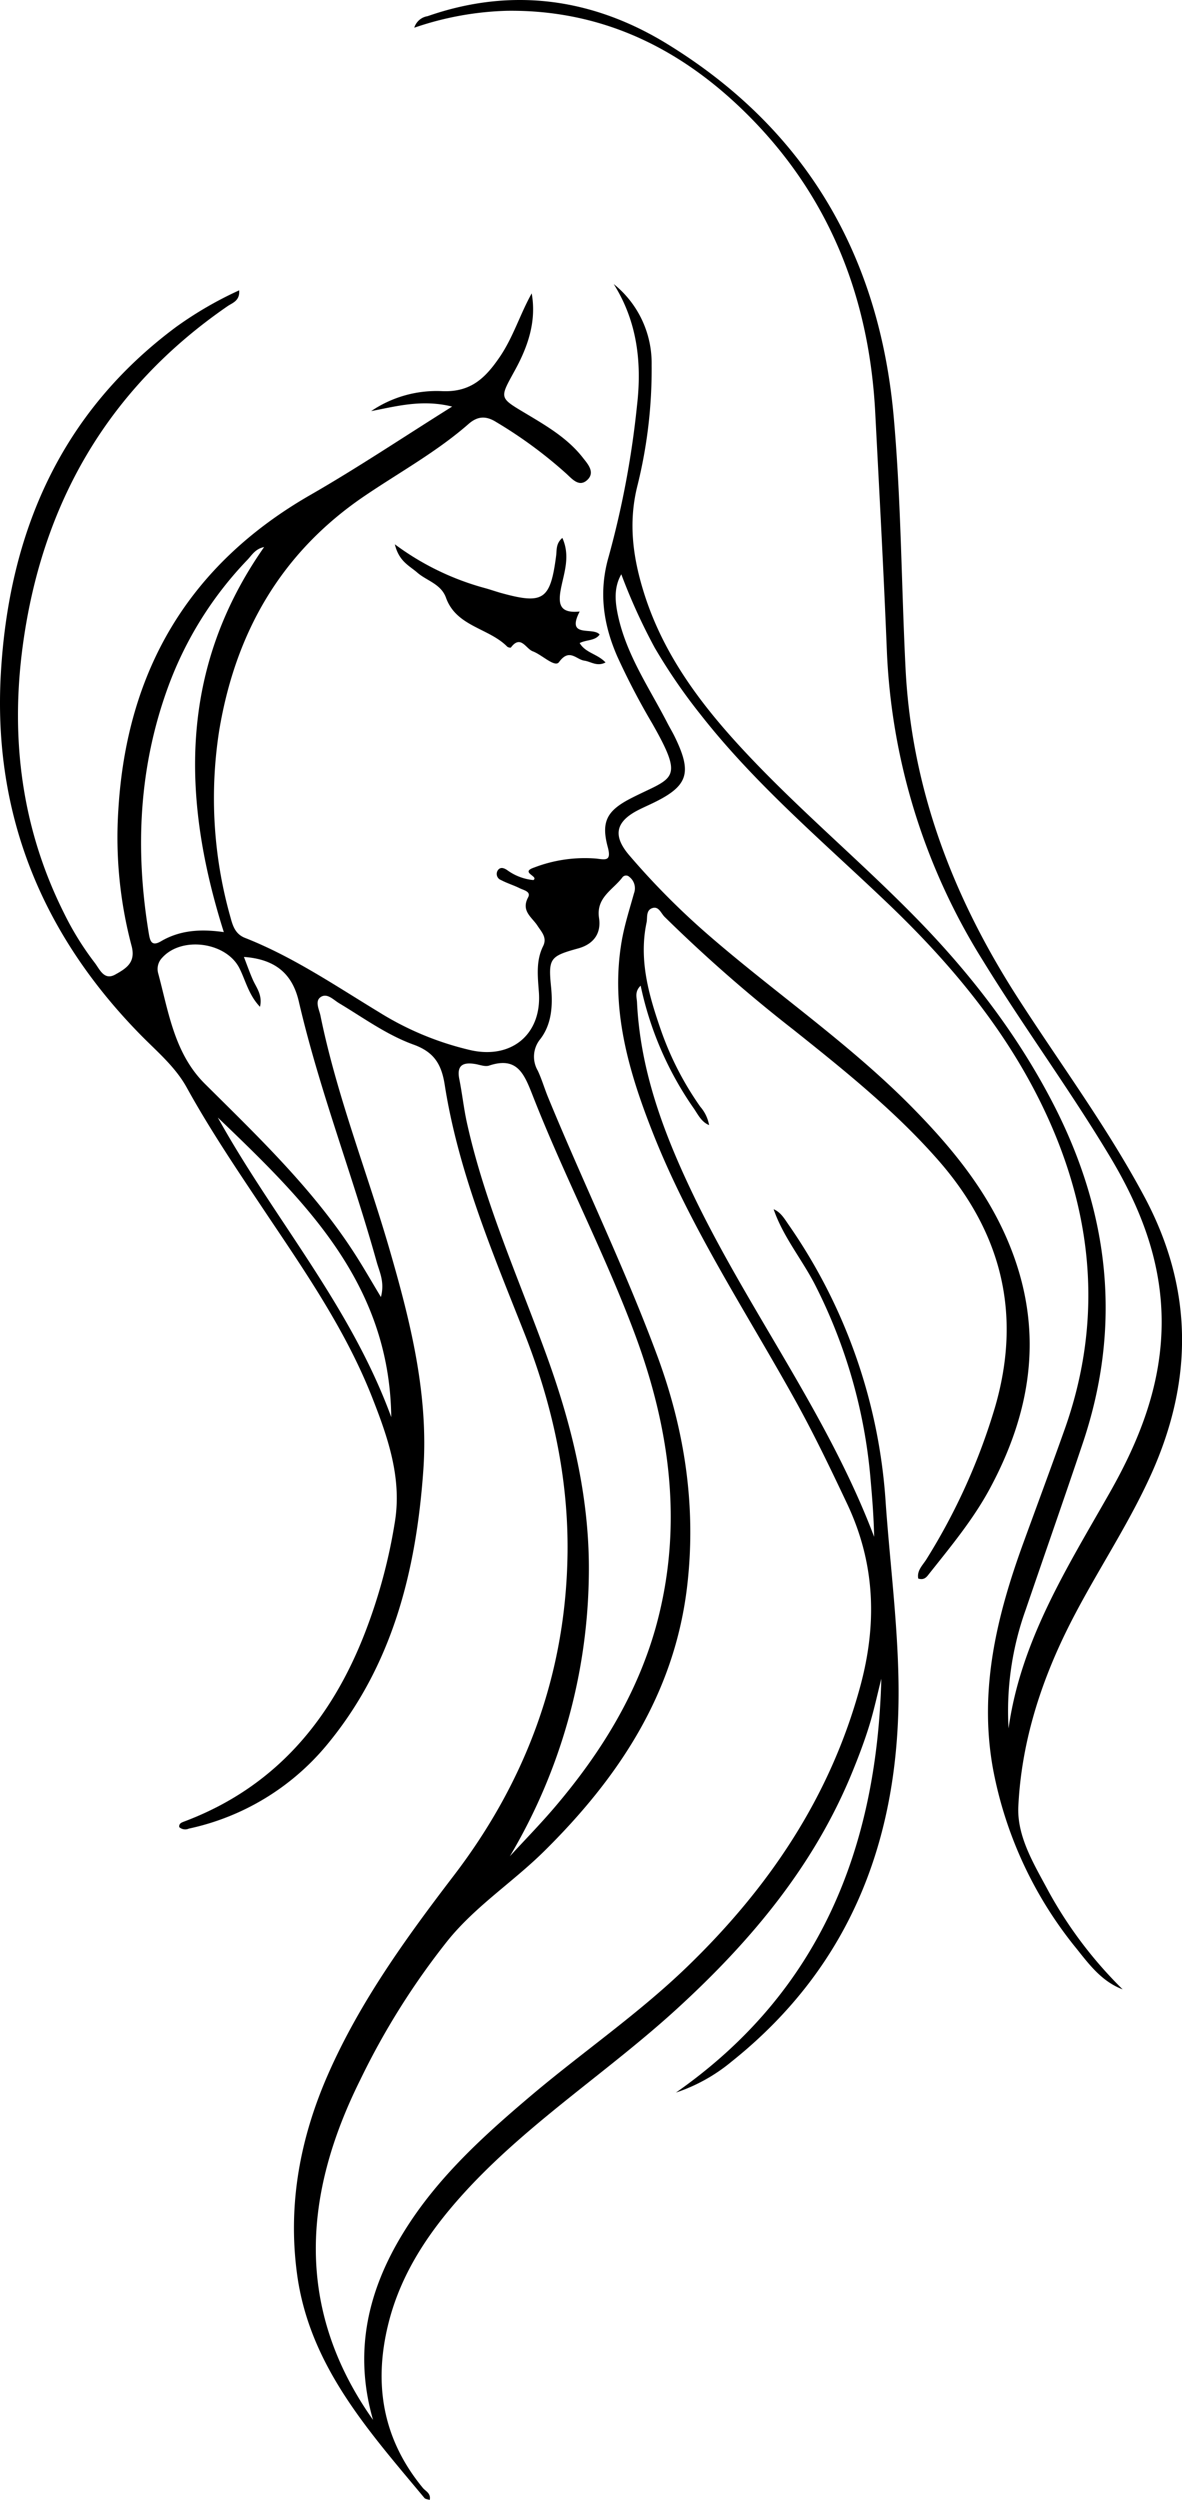 <svg xmlns="http://www.w3.org/2000/svg" viewBox="0 0 236.82 500.62"><title>Hair</title><g id="Layer_2" data-name="Layer 2"><g id="Hair"><g id="Hair-2" data-name="Hair"><path d="M155,242.15c1.48.63,2.22,2,3.07,3.21a109.78,109.78,0,0,1,19.4,55.83c.85,11.83,2.36,23.66,2.55,35.5.49,30.4-9,56.65-33.46,76.17a34.58,34.58,0,0,1-11.13,6.19c28.83-20.16,40.25-48.93,41.15-82.88-.8,3.15-1.47,6.33-2.43,9.43s-2.13,6.19-3.37,9.22c-7.65,18.77-20.3,33.86-35.05,47.36-13.49,12.35-29,22.32-41.61,35.73-7.43,7.94-13.69,16.73-16.34,27.55-2.95,12-1.1,23,6.94,32.76.55.66,1.65,1.07,1.38,2.4-.39-.13-.86-.14-1.06-.38-11.18-13.44-23.07-26.5-25.53-44.9-1.87-13.93.62-27.22,6.24-40,6.39-14.51,15.6-27.23,25.15-39.72,14.58-19.05,22.5-40.58,22.81-64.56.19-15.29-3.11-30.11-8.76-44.37-6.39-16.14-13.15-32.19-15.85-49.47-.66-4.19-2.19-6.53-6.16-8-5.42-1.94-10.1-5.39-15-8.32-1.12-.67-2.37-2.08-3.65-1.26s-.34,2.49-.08,3.76c3.26,16,9.29,31.15,13.82,46.75,4.2,14.49,7.87,29.1,6.78,44.34-1.43,20.1-6.17,39.17-19.44,55.08a49.31,49.31,0,0,1-27.54,16.62,1.79,1.79,0,0,1-1.91-.29c-.11-.7.42-.92.9-1.1C55,358,66.36,344.54,73.21,326.75a108.78,108.78,0,0,0,5.93-22.13c1.37-8.72-1.43-16.78-4.54-24.69-5.18-13.21-13.16-24.85-21-36.53C48,235,42.3,226.64,37.41,217.78c-2.28-4.13-5.91-7.16-9.15-10.45C8.42,187.16-1.48,163.05.18,134.72c1.63-28,11.91-52,35.08-69.23a74.44,74.44,0,0,1,12.66-7.35c.16,2.11-1.34,2.5-2.32,3.17C21.55,77.87,8.28,101,4.51,129.7,2.09,148.17,4.4,166,12.77,182.75A59.16,59.16,0,0,0,19,192.83c1,1.32,1.87,3.57,4.09,2.33s4.16-2.43,3.27-5.75a84.73,84.73,0,0,1-2.65-27.23c1.66-27.83,14.08-49.06,38.5-63.08,9.44-5.42,18.51-11.5,28.38-17.68-6-1.49-11.08-.08-16.23.91a23.35,23.35,0,0,1,14.25-4c5.77.24,8.67-2.69,11.5-6.82,2.73-4,4.07-8.56,6.42-12.76,1,5.66-.79,10.75-3.45,15.56-3,5.48-3.1,5.29,2.24,8.48,4.21,2.52,8.49,5,11.56,9,1,1.25,2.36,2.86.78,4.33s-2.94-.1-4.13-1.21A89.16,89.16,0,0,0,99.42,84.52c-2-1.26-3.69-1.24-5.54.38C87.48,90.5,80,94.6,73,99.35c-16.75,11.37-25.85,27.4-29.09,47a87.53,87.53,0,0,0,2.27,37.36c.47,1.77,1,3.37,2.94,4.12,9.59,3.78,18.08,9.56,26.83,14.87a60.35,60.35,0,0,0,18.46,7.63c8.17,1.77,14.16-3.28,13.56-11.62-.23-3.18-.62-6.27.84-9.23.86-1.72-.31-2.85-1.11-4.08-1.11-1.73-3.36-2.95-1.89-5.7.63-1.17-.92-1.44-1.69-1.83-1.21-.6-2.54-1-3.73-1.63a1.31,1.31,0,0,1-.62-2c.52-.7,1.26-.39,1.84,0a10.56,10.56,0,0,0,5.26,2c1.14-.77-2.77-1.52.14-2.51a28.35,28.35,0,0,1,12.41-1.8c1.84.21,3.14.63,2.35-2.29-1.39-5.15-.13-7.34,4.73-9.82,8.31-4.23,10.78-3.35,4.18-14.94a143.85,143.85,0,0,1-7-13.41c-2.79-6.38-3.78-12.93-1.73-20a184.78,184.78,0,0,0,5.67-30.18c1-8.56.1-16.84-4.66-24.41a20.31,20.31,0,0,1,7.6,16.19,96.43,96.43,0,0,1-2.89,24.36c-1.82,7.4-.83,14.36,1.37,21.35,4,12.73,11.87,22.93,20.86,32.46,10.59,11.23,22.41,21.17,33.22,32.16,11.09,11.26,20.67,23.61,27.94,37.72,11.24,21.83,13.78,44.39,5.89,67.85-3.74,11.14-7.63,22.22-11.43,33.34a60.08,60.08,0,0,0-3.45,23.81c2.46-17.58,11.74-32.19,20.24-47.15,6.15-10.82,10.59-22.14,10.43-34.91-.15-11.89-4.35-22.43-10.33-32.4-8-13.35-17.26-25.92-25.42-39.2a126.73,126.73,0,0,1-19.31-62.3c-.64-15.83-1.5-31.65-2.32-47.48-1.16-22.54-8.79-42.49-24.63-58.75-13.38-13.73-29.48-22-49.1-21.77A62.14,62.14,0,0,0,83,5.55a3.33,3.33,0,0,1,2.67-2.31C102.67-2.69,119-.31,134,9c27.53,17,42.19,42.26,45.06,74.48,1.49,16.75,1.53,33.57,2.37,50.35,1.21,24.2,9.5,45.78,22.45,65.93,8.57,13.32,18,26,25.51,40.09,9.68,18.23,9.69,36.56,1.33,55.21-5,11.13-12,21.13-17.31,32.09s-8.8,22.49-9.38,34.58c-.3,6.15,3.24,11.74,6.13,17.17a84.51,84.51,0,0,0,14.77,19.48c-4.1-1.53-6.66-4.91-9.17-8.07a80.3,80.3,0,0,1-16.79-36c-2.89-15.79.72-30.66,6.06-45.32,2.76-7.57,5.57-15.13,8.27-22.73,7.43-20.88,5.93-41.43-2.93-61.48-7.52-17-19.09-31.06-32.45-43.83-12.83-12.25-26.46-23.71-37.49-37.77a113.36,113.36,0,0,1-9.26-13.48A117.18,117.18,0,0,1,124.48,115c-1.5,2.63-1.27,5.42-.66,8.26,1.7,7.91,6.27,14.49,9.89,21.52.44.85.93,1.67,1.36,2.52,3.76,7.6,2.86,10.19-4.74,13.75-.87.41-1.74.8-2.59,1.24-4.33,2.27-5,5-1.78,8.85a151.27,151.27,0,0,0,16.16,16.26C155.6,199.07,170.44,209.18,183,222c8.28,8.44,15.6,17.51,19.84,28.79,6.24,16.57,3.63,32.19-4.53,47.33-3.33,6.17-7.79,11.54-12.12,17-.49.61-.95,1.38-2.21,1-.32-1.61.89-2.67,1.63-3.86a123.87,123.87,0,0,0,13.77-30.54c5.4-18.67,1.26-35-11.49-49.49-8.63-9.81-18.75-17.91-28.89-26a299,299,0,0,1-25.86-22.64c-.72-.73-1.18-2.19-2.47-1.73s-.92,1.89-1.13,2.9c-1.59,7.54.49,14.66,2.92,21.64a62,62,0,0,0,7.87,15.26,7.57,7.57,0,0,1,1.74,3.65c-1.5-.62-2.16-2-3-3.25a67,67,0,0,1-10.71-24.68c-1.24,1.21-.78,2.33-.73,3.35.64,13.36,5.12,25.6,10.78,37.53C149.63,262,165.78,283,175.14,307.76c-.08-3.74-.35-7.41-.68-11.07a105.31,105.31,0,0,0-11.23-39.54C160.59,252.07,156.87,247.61,155,242.15ZM74.74,484.6C70.82,471,73.67,458.67,80.88,447c6.69-10.87,16-19.29,25.6-27.41,10.32-8.71,21.5-16.36,31.24-25.78,16.31-15.76,28.6-33.91,34.63-56.08,3.43-12.63,3-24.72-2.65-36.65-3.27-6.92-6.57-13.8-10.28-20.5-9.86-17.79-21.17-34.8-28.67-53.85-4.85-12.3-8.5-24.86-6.18-38.32.56-3.21,1.57-6.35,2.45-9.51a2.88,2.88,0,0,0-.93-3.3.92.92,0,0,0-1.42.14c-1.89,2.48-5.27,4-4.65,8.1.46,3-1,5.21-4.19,6.09-5.71,1.57-6,2-5.4,7.9.33,3.63.09,7.24-2.13,10.19a5.55,5.55,0,0,0-.55,6.39c.81,1.73,1.34,3.58,2.07,5.35,7.17,17.43,15.46,34.38,22,52.1,5.46,14.9,7.71,30.17,5.84,45.92-2.55,21.4-13.7,38.2-28.7,53-6.22,6.13-13.63,10.9-19.2,17.76a148.8,148.8,0,0,0-17.6,28C60.68,439.61,59.1,462.47,74.74,484.6Zm27.41-112.87c3.13-3.41,6.38-6.72,9.36-10.26,8.87-10.5,16-22,19.81-35.36,5.61-20,3.08-39.47-4-58.63-6.09-16.4-14.26-31.9-20.62-48.17C105,215,103.6,211.53,98,213.39c-.82.27-1.88-.17-2.82-.32-2.4-.39-3.71.24-3.16,3,.59,2.94.9,5.93,1.55,8.86,3.6,16.21,10.45,31.32,16.06,46.84,5.15,14.25,8.62,28.83,8.34,44A112.7,112.7,0,0,1,102.15,371.73ZM52.09,201.62c-2.27-2.38-2.87-5.24-4.11-7.71-2.64-5.26-11.6-6.49-15.51-2.09a3.22,3.22,0,0,0-.8,3c2.11,7.84,3.25,16.13,9.39,22.23,10.75,10.68,21.73,21.15,30,34,1.72,2.66,3.29,5.42,5.26,8.69.79-3-.28-5-.84-7-4.87-17.49-11.5-34.46-15.61-52.19-1.3-5.59-4.75-8.47-11-8.92.63,1.63,1.16,3.16,1.82,4.64S52.64,199.27,52.09,201.62Zm-7.26-15c-8.54-27-8.87-52.87,8.09-77.07-1.77.36-2.45,1.61-3.33,2.54a72.87,72.87,0,0,0-15.92,25.5c-5.85,16-6.63,32.47-3.88,49.19.25,1.5.48,2.9,2.49,1.7C36.07,186.27,40.19,186,44.83,186.66Zm-1.24,37.08c11.11,20.11,26.6,37.66,34.8,60.09C78.07,256.77,60.81,240.26,43.59,223.74Z"/><path d="M79.11,109a53.78,53.78,0,0,0,18.2,8.81c1,.28,2.07.66,3.12.95,8.45,2.33,9.85,1.37,11-7.51.14-1.13-.07-2.41,1.24-3.53,1.58,3.5.43,6.72-.2,9.74-.72,3.41-.49,5.42,3.67,5-2.8,5.44,2.66,3,4,4.61-.92,1.3-2.64,1-4,1.71,1.19,2,3.55,2.14,5.18,3.88-1.7.89-2.94-.18-4.25-.36-1.62-.22-3-2.55-5.06.28-.83,1.18-3.4-1.46-5.27-2.15-1.39-.52-2.41-3.37-4.37-.77-.06.09-.59,0-.75-.17-3.71-3.75-10.2-4-12.27-9.81-1-2.74-3.81-3.35-5.73-5C82.06,113.3,79.94,112.47,79.11,109Z"/></g></g></g></svg>